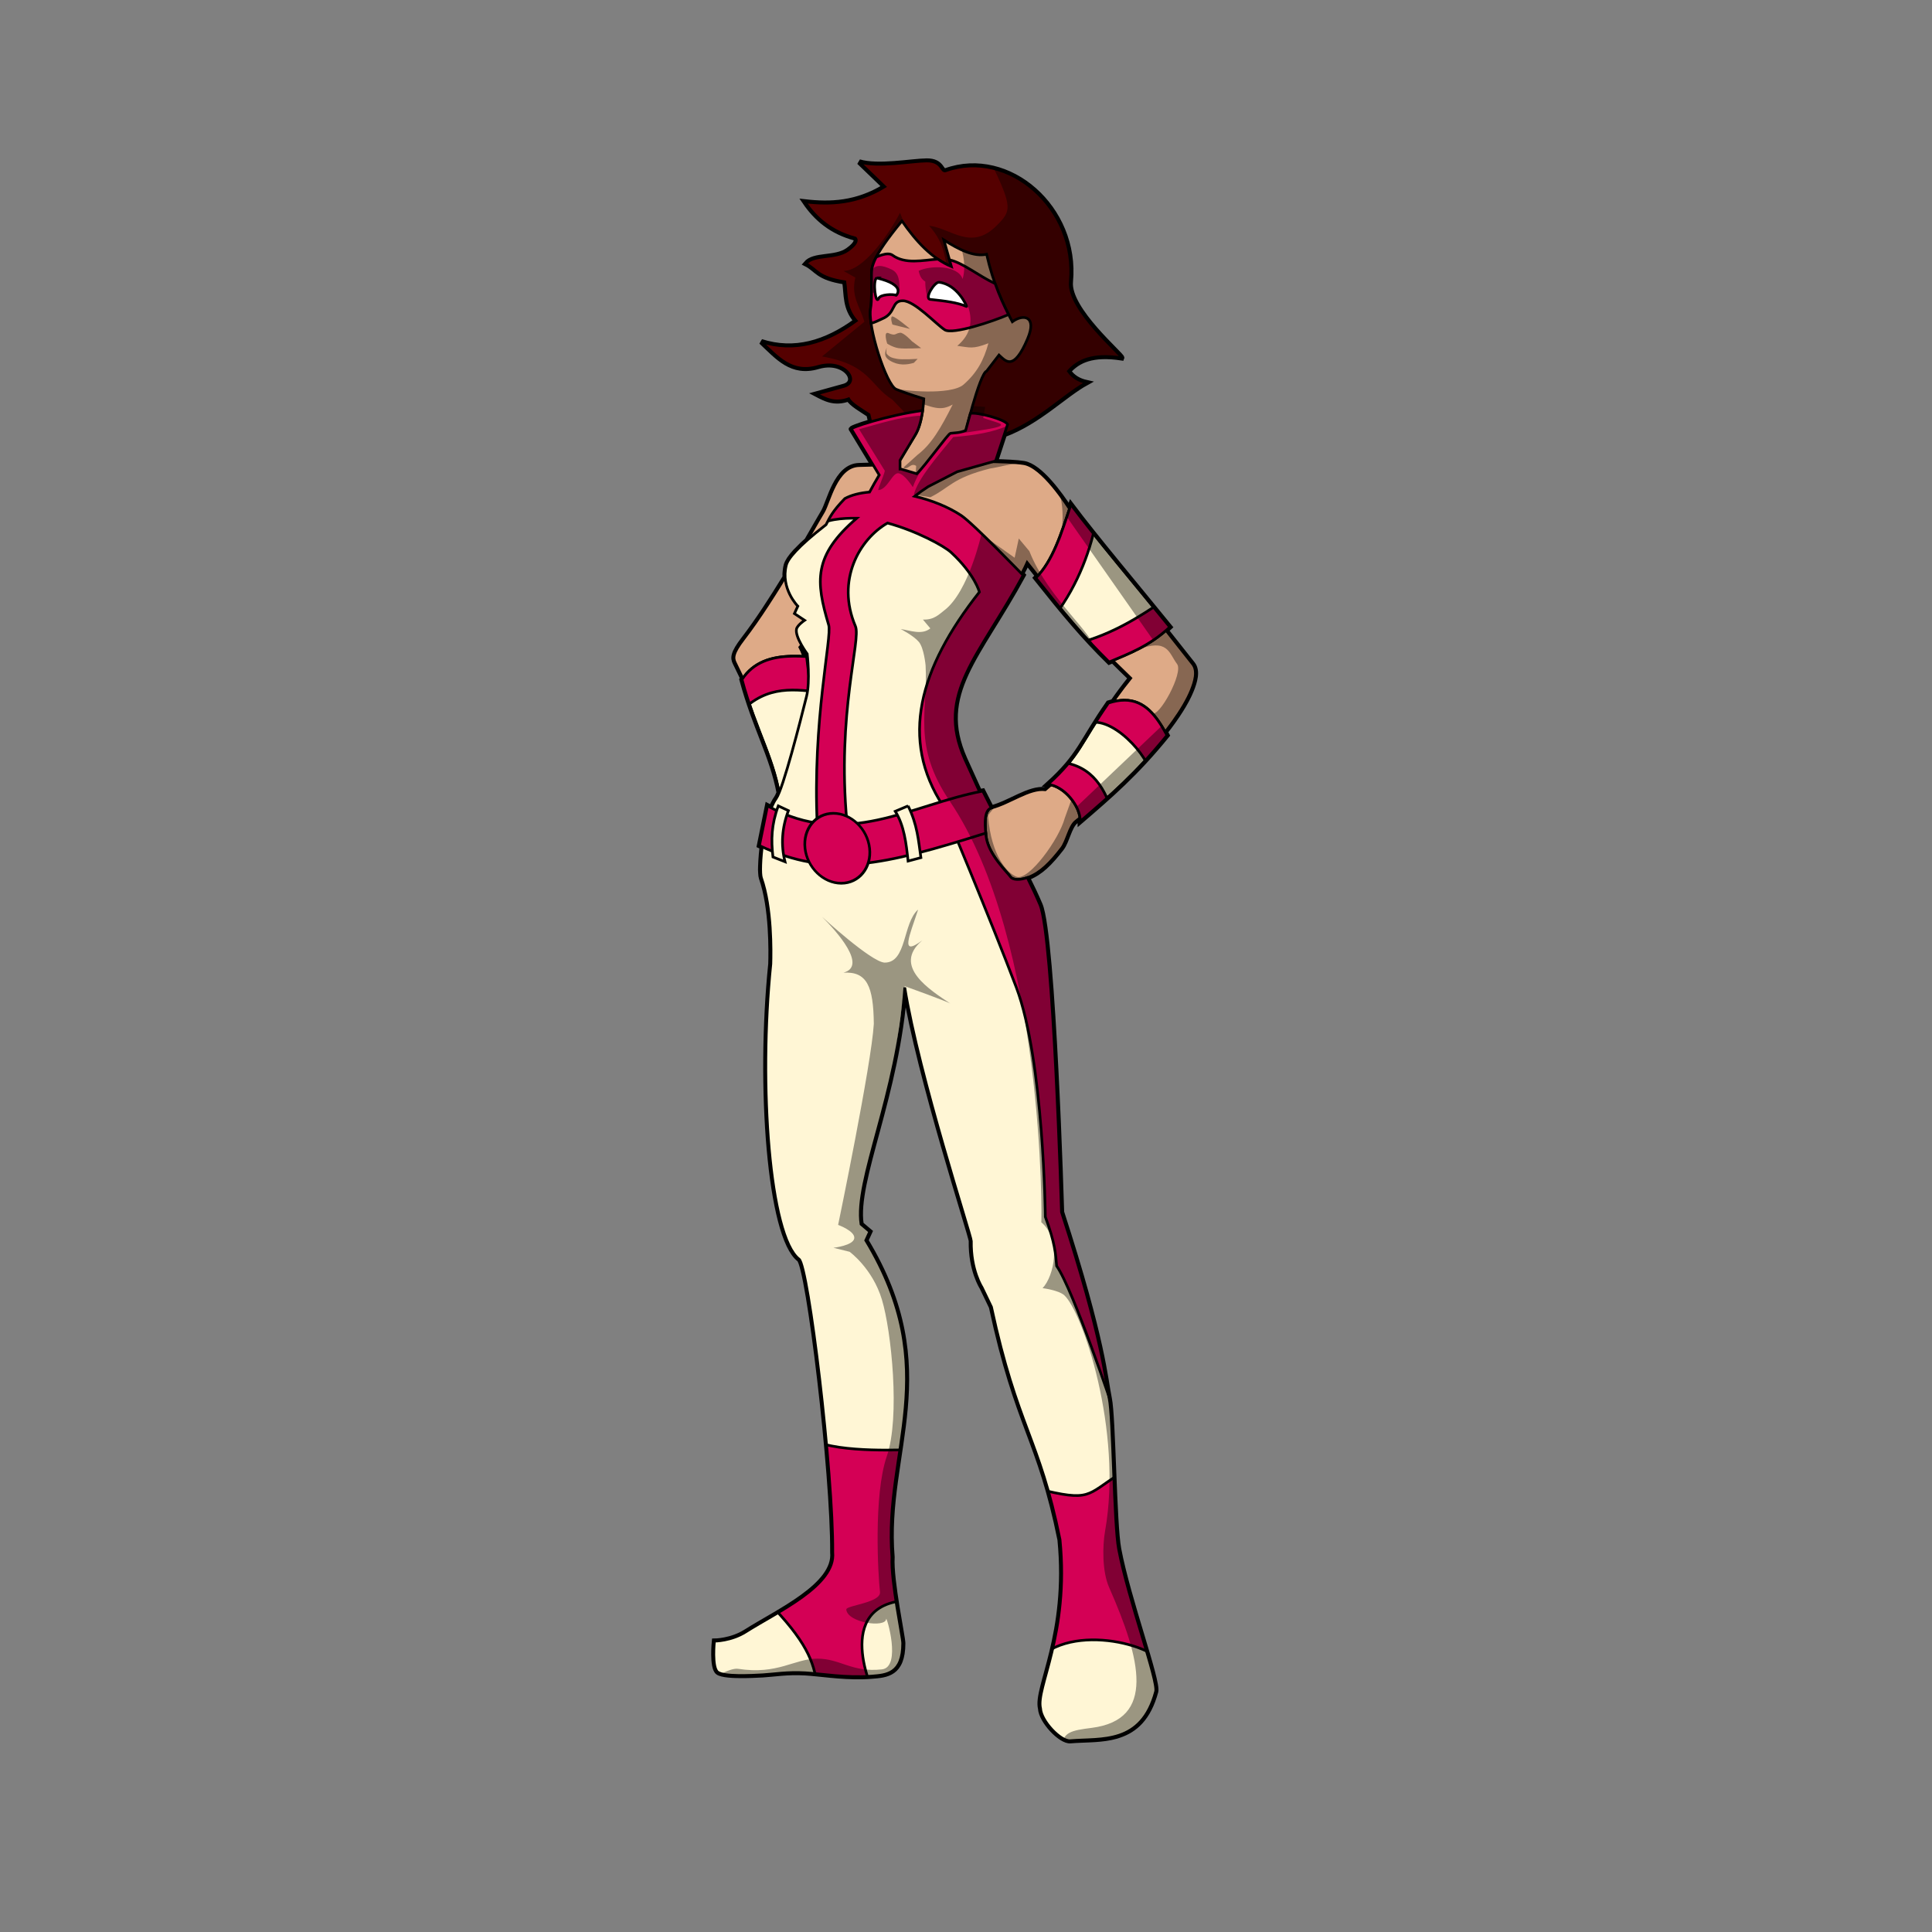 <svg:svg xmlns:dc="http://purl.org/dc/elements/1.1/" xmlns:ns1="http://sodipodi.sourceforge.net/DTD/sodipodi-0.dtd" xmlns:ns2="http://www.inkscape.org/namespaces/inkscape" xmlns:ns4="http://creativecommons.org/ns#" xmlns:rdf="http://www.w3.org/1999/02/22-rdf-syntax-ns#" xmlns:svg="http://www.w3.org/2000/svg" height="725.497" id="svg2" style="enable-background:new" version="1.1" viewBox="-267.052 -59.474 725.497 725.497" width="725.497" ns1:docname="superheroine_normal.svg" ns2:version="0.47 r22583">
  <svg:rect x="-267.052" y="-59.474" width="725.497" height="725.497" fill="#808080" stroke="none"/>
  <svg:defs id="defs4">
    <svg:clipPath clipPathUnits="userSpaceOnUse" id="clipCloth">
      <svg:path d="m310.28 277.84c-12.781 1.667-28.197 6.685-26.688 7.062l10.375 17.156c-1.294 2.168-2.489 4.295-3.625 6.406-3.589 0.301-6.793 1.084-9.281 2.438-4.755 4.868-5.705 7.205-7.062 9.812-10.888 8.443-14.301 12.833-14.906 15.188-2.273 8.839 4.312 15.406 4.312 15.406l-1.281 2.781 3.812 2.531s-2.724 1.824-3.031 3.281c-0.642 3.048 4.031 9.344 4.031 9.344s1.171 10.224-0.25 15.906c-2.273 9.091-8.796 34.77-11.375 38.375-4.968 6.945-6.601 26.856-5.562 29.812 3.957 11.259 3.675 27.803 3.531 32.312-4.689 45.787-0.456 102.39 10.625 110.88 3.478 2.662 12.86 80.316 12.625 110.09 1.233 12.443-20.762 22.283-32.594 29.812-5.556 3.535-11.844 3.531-11.844 3.531s-1.023 9.857 1.25 11.625 12.613 1.252 16.906 1c4.293-0.253 9.111-1.14 15.938-0.75 6.058 0.346 15.464 2.023 25 1.25 5.438-0.441 11.594-0.758 11.594-12.375 0-2.287-4.536-23.474-4.031-32.312-3.283-39.648 19.728-70.011-9.844-118.94l1.5-3.281-3.281-2.781c-2.543-16.487 13.66-48.5 16.438-88.906 5.369 33.433 25.035 93.372 25 95.219-0.212 10.943 4.031 17.406 4.031 17.406l3.531 7.344c9.795 45.448 17.941 48.924 25.75 87.375 3.518 35.777-9.178 55.612-7.312 63.375 0.253 4.798 7.592 12.42 11.125 12.125 11.799-0.986 26.676 1.59 32.062-18.438 1.059-3.937-10.283-34.382-13.906-53.531-1.768-9.344-2.056-49.561-3.531-56.562-1.476-7.002-2.13-21.377-17.906-69.969 0 0-3.03-103.46-8.094-115.41-1.426-3.365-3.049-6.804-4.75-10.188-2.687 0.931-5.42 1.026-6.375-0.406-1.01-1.515-8.288-8.259-9.094-15.156-0.392-3.359-0.75-8.158 0.969-9.969-0.461-0.726-1.219-1.906-1.219-1.906s-6.023-13.125-7.812-17.156c-10.9-24.51 5.23-38.07 21.97-68.93 0 0-18.704-19.438-23.25-22.469-4.801-3.201-11.043-5.693-17.469-7.219 1.6-1.252 3.292-2.465 5.094-3.625l10.87-5.57 14.41-4.06 4.53-13.75c-1.057-1.905-11.437-4.665-14-4.094l-1.781 6.406c-2.26 0.957-3.81 0.82-5.688 1.062-0.871 0.113-9.177 11.811-12.625 15.188l-5.938-1.75h-0.375v-3.312c1.996-3.341 4.227-7.077 5.719-9.5 1.552-2.521 2.36-6.241 2.781-9.156z" id="path3752" style="stroke:#000000;stroke-width:1px;fill:none" />
    </svg:clipPath>
    <svg:clipPath clipPathUnits="userSpaceOnUse" id="arm_cloth">
      <svg:path d="m365.94 313.19c-3.668 11.049-6.8 21.187-13.156 27.531 10.548 13.268 17.851 22.051 27.531 31.562 7.576-3.223 15.174-6.005 22.75-13.125-12.433-15.327-27.768-33.488-37.125-45.969zm-104.75 56.906c-7.88 0.157-14.491 2.265-18.742 8.75 5.402 20.005 12.424 29.955 14.649 46.719l15.15-10.35-5.56-44.97c-1.841-0.143-3.682-0.192-5.5-0.156zm124.78 16.52c-1.78 0.011-3.743 0.36-5.906 1.062-10.274 14.695-10.609 19.65-22.719 30.562 5.923 0.532 12.168 7.961 12.125 13.875 11.28-9.681 21.034-18.102 32.562-32.312-3.932-7.296-8.351-13.236-16.062-13.188z" id="path3789" style="stroke:#000000;stroke-width:1px;fill:#ffffff" ns1:nodetypes="ccccccccccccccccc" />
    </svg:clipPath>
    <svg:clipPath clipPathUnits="userSpaceOnUse" id="clipFlesh">
      <svg:path d="m302.5 206.66c-11.43 13.92-11.44 17.29-11.44 20.34 0 5.357 0.178 9.602-0.344 12.5-1.206 6.698 5.924 28.848 9.625 30.375 3.975 1.641 10.375 3.562 10.375 3.562s-0.076 1.914-0.438 4.406c-0.031 0.215-0.058 0.402-0.094 0.625-0.087 0.551-0.196 1.104-0.312 1.688-0.002 0.01 0.002 0.021 0 0.031-0.151 0.75-0.324 1.525-0.531 2.281-0.009 0.032-0.022 0.062-0.031 0.094-0.003 0.01 0.003 0.022 0 0.031-0.109 0.392-0.249 0.774-0.375 1.156-0.031 0.093-0.062 0.189-0.094 0.281-0.102 0.295-0.199 0.591-0.312 0.875-0.024 0.061-0.038 0.127-0.062 0.188-0.128 0.309-0.263 0.615-0.406 0.906-0.016 0.033-0.046 0.061-0.062 0.094-0.157 0.312-0.325 0.622-0.5 0.906-1.491 2.423-3.723 6.159-5.719 9.5v3.312h0.375l5.938 1.75c3.448-3.376 11.754-15.075 12.625-15.188 1.878-0.243 3.427-0.106 5.688-1.062l1.781-6.406c0.009-0.002 0.022 0.002 0.031 0 1.98-7.303 4.642-15.489 6.062-15.844l4.67-6.06c2.485 2.267 5.445 6.307 10.719-6.062 3.68-8.632-1.608-9.472-5.719-6.438-3.555-6.751-7.039-13.908-9.656-25.344-4.787 1.064-10.332-1.721-16.062-5.375l2.844 10c-7.259-3.044-13.202-9.335-18.562-17.125zm34 90.406-13.25 3.75-10.875 5.562c-1.802 1.16-3.494 2.373-5.094 3.625 6.426 1.526 12.668 4.018 17.469 7.219 4.33 2.887 21.067 20.195 22.688 21.875 0.71-1.291 1.391-2.693 2.062-4.188 11.855 15.121 23.761 28.974 38.906 43.438-15.466 19.167-15.51 28.013-32.062 41.906-6.057-0.736-13.371 5.067-20.219 6.812-0.435 0.111-0.765 0.343-1.062 0.656-0.107 0.113-0.221 0.24-0.312 0.375-0.083 0.123-0.179 0.266-0.25 0.406-0.004 0.008 0.004 0.023 0 0.031-0.154 0.311-0.274 0.653-0.375 1.031-0.101 0.379-0.163 0.79-0.219 1.219-0.047 0.359-0.073 0.742-0.094 1.125-0.006 0.115-0.027 0.227-0.031 0.344-0.015 0.422-0.009 0.847 0 1.281 0.01 0.417 0.036 0.834 0.062 1.25 0.012 0.204 0.016 0.392 0.031 0.594 0.02 0.251 0.04 0.505 0.062 0.75 0.049 0.529 0.1 1.079 0.156 1.562 0.806 6.897 8.084 13.641 9.094 15.156 0.063 0.095 0.141 0.168 0.219 0.25 0.069 0.071 0.139 0.157 0.219 0.219 0.011 0.009 0.02 0.023 0.031 0.031 0.164 0.122 0.36 0.229 0.562 0.312 0.021 0.009 0.041 0.023 0.062 0.031 0.199 0.077 0.395 0.113 0.625 0.156 0.321 0.064 0.663 0.091 1.031 0.094 0.221 0.001 0.454-0.012 0.688-0.031 0.308-0.026 0.613-0.066 0.938-0.125 0.111-0.02 0.232-0.039 0.344-0.062 0.215-0.045 0.438-0.098 0.656-0.156 0.334-0.089 0.664-0.196 1-0.312 0.156-0.054 0.314-0.097 0.469-0.156 4.441-1.705 8.075-5.3 12.375-10.875 1.996-2.589 2.921-8.228 5.281-10.094 16.391-12.957 37.702-35.042 43.438-49.25 1.231-3.048 2.548-7.272 0.5-9.844-9.854-12.372-20.828-26.581-30.844-39.062-5.386-6.712-10.274-11.185-14.094-17.25-2.494-3.961-11.422-17.79-18.438-18.938-2.586-0.423-7.194-0.627-11.75-0.719zm-44.75 1.312c-2.288 0.052-4.306 0.125-5.375 0.156-8.586 0.253-11.102 13.649-13.375 17.438-1.2 2-3.42 5.898-6.156 10.625 1.924-1.708 4.266-3.634 7.156-5.875 1.357-2.608 2.307-4.944 7.062-9.812 2.489-1.353 5.692-2.136 9.281-2.438 1.136-2.111 2.331-4.238 3.625-6.406l-2.22-3.69zm-33.094 42.031c-4.937 8.084-10.437 16.59-15.594 23.281-4.15 5.386-3.977 7.144-3.156 8.844l5.312 10.969 22.156-4.906c0.001-0.083-0.001-0.167 0-0.25-0.904-3.872-1.102-7.753-3.219-11.625 0.225-0.261 0.436-0.521 0.656-0.781-1.135-1.999-2.24-4.447-1.906-6.031 0.307-1.457 3.031-3.281 3.031-3.281l-3.812-2.531 1.281-2.781s-4.423-4.425-4.75-10.906z" id="path3857" style="stroke:#000000;stroke-width:1px;fill:#ffccaa" />
    </svg:clipPath>
    <svg:clipPath clipPathUnits="userSpaceOnUse" id="clipHair">
      <svg:path d="m311.78 184.16c-5.638 0.055-18.201 2.487-25.344 0.344l9.625 9.281c-10.567 6.444-20.377 6.827-30 5.719 4.226 6.19 9.964 11.17 18.938 13.562 0 0 1.877 1.326-2.844 4.656-4.72 3.33-12.672 1.325-15.719 5 4.287 2.143 4.25 5.206 14.625 6.781 0.737 4.881 0.016 9.775 4.281 14.656-11.46 8.406-23.276 11.808-35.688 7.844 6.244 5.846 11.415 12.217 21.406 9.281 9.991-2.936 15.884 5.782 9.656 7.5l-10.375 2.875c3.441 1.809 6.86 3.683 12.156 1.781 1.084 1.981 4.71 3.957 7.656 5.938l0.625 2.719c5.339-1.573 12.748-3.369 19.5-4.25 0.361-2.493 0.438-4.406 0.438-4.406s-6.4-1.922-10.375-3.562c-3.701-1.527-10.831-23.677-9.625-30.375 0.522-2.898 0.344-7.143 0.344-12.5 0-3.051 0.009-6.415 11.438-20.344 5.36 7.79 11.304 14.081 18.562 17.125l-2.844-10c5.731 3.654 11.275 6.439 16.062 5.375 2.618 11.436 6.102 18.593 9.656 25.344 4.111-3.034 9.399-2.195 5.719 6.438-5.273 12.37-8.234 8.329-10.719 6.062l-4.656 6.062c-1.421 0.355-4.082 8.541-6.062 15.844 2.607-0.547 12.915 2.195 13.969 4.094l-1.281 3.844c12.959-4.846 22.473-14.859 30.875-19.469-2.678-0.596-5.052-1.818-6.781-4.312 3.588-3.976 8.849-6.697 20-5 0.365-0.913-20.288-18.07-19.281-28.562 2.654-27.651-23.199-50.142-46.75-41.688-1.888 0.678-1.192-3.715-7.188-3.656zm-1.9 96.03c-0.152 0.757-0.321 1.518-0.531 2.281 0.207-0.756 0.38-1.531 0.531-2.281zm-0.562 2.406c-0.11 0.393-0.248 0.773-0.375 1.156 0.126-0.382 0.266-0.764 0.375-1.156z" id="path3903" style="stroke:#000000;stroke-width:1px;fill:#784421" />
    </svg:clipPath>
    <svg:clipPath clipPathUnits="userSpaceOnUse" id="clipPath4024">
      <svg:path d="m311.78 184.16c-5.638 0.055-18.201 2.487-25.344 0.344l9.625 9.281c-10.567 6.444-20.377 6.827-30 5.719 4.226 6.19 9.964 11.17 18.938 13.562 0 0 1.877 1.326-2.844 4.656-4.72 3.33-12.672 1.325-15.719 5 4.287 2.143 4.25 5.206 14.625 6.781 0.737 4.881 0.016 9.775 4.281 14.656-11.46 8.406-23.276 11.808-35.688 7.844 6.244 5.846 11.415 12.217 21.406 9.281 9.991-2.936 15.884 5.782 9.656 7.5l-10.375 2.875c3.441 1.809 6.86 3.683 12.156 1.781 1.084 1.981 4.71 3.957 7.656 5.938l0.625 2.719c-4.767 1.404-7.9 2.635-7.188 2.812l8.16 13.47c-2.288 0.052-4.306 0.125-5.375 0.156-8.586 0.253-11.102 13.649-13.375 17.438-1.2 2-3.42 5.898-6.156 10.625-0.666 0.591-1.279 1.154-1.844 1.688-0.11 0.104-0.238 0.242-0.344 0.344-0.694 0.667-1.299 1.295-1.844 1.875-0.055 0.059-0.134 0.099-0.188 0.156-0.534 0.575-1.007 1.131-1.406 1.625-0.399 0.494-0.72 0.924-1 1.344-0.048 0.072-0.08 0.149-0.125 0.219-0.221 0.346-0.416 0.672-0.562 0.969-0.063 0.127-0.106 0.256-0.156 0.375-0.009 0.022-0.022 0.041-0.031 0.062-0.027 0.065-0.07 0.125-0.094 0.188-0.06 0.162-0.119 0.323-0.156 0.469-0.143 0.555-0.239 1.088-0.312 1.625-0.057 0.418-0.104 0.845-0.125 1.25-0.01 0.167-0.027 0.336-0.031 0.5-0.008 0.385 0.013 0.753 0.031 1.125-4.937 8.084-10.437 16.59-15.594 23.281-4.15 5.386-3.977 7.144-3.156 8.844l2.844 5.875c-0.102 0.147-0.213 0.285-0.312 0.438 4.928 18.25 11.216 28.148 13.969 42.469-0.413 1.013-0.782 1.783-1.094 2.219-0.155 0.217-0.32 0.446-0.469 0.688-0.013 0.021-0.019 0.042-0.031 0.062-0.49 0.805-0.923 1.754-1.344 2.781-0.479-0.25-0.956-0.483-1.438-0.75l-3.02 14.9c0.345 0.164 0.688 0.311 1.031 0.469-0.012 0.098-0.019 0.184-0.031 0.281-0.102 0.84-0.177 1.674-0.25 2.469-0.067 0.73-0.113 1.418-0.156 2.094-0.01 0.154-0.023 0.287-0.031 0.438-0.044 0.751-0.079 1.438-0.094 2.094-0.009 0.41-0.034 0.822-0.031 1.188 0.004 0.462 0.041 0.868 0.062 1.25 0.023 0.412 0.05 0.789 0.094 1.094 0.044 0.307 0.092 0.567 0.156 0.75 3.957 11.259 3.675 27.803 3.531 32.312-4.689 45.787-0.456 102.39 10.625 110.88 3.478 2.662 12.86 80.316 12.625 110.09 1.233 12.443-20.762 22.283-32.594 29.812-5.556 3.535-11.844 3.531-11.844 3.531s-1.023 9.857 1.25 11.625c1.421 1.105 6.004 1.307 10.281 1.25 0.855-0.011 1.696-0.034 2.5-0.062 1.609-0.056 3.052-0.124 4.125-0.188 4.293-0.253 9.111-1.14 15.938-0.75 5.3 0.303 13.166 1.63 21.438 1.438 0.591-0.014 1.187-0.032 1.781-0.062 0.594-0.03 1.185-0.077 1.781-0.125 5.438-0.441 11.594-0.758 11.594-12.375 0-2.287-4.536-23.474-4.031-32.312-3.283-39.648 19.728-70.011-9.844-118.94l1.5-3.281-3.281-2.781c-2.543-16.487 13.66-48.5 16.438-88.906 5.369 33.433 25.035 93.372 25 95.219-0.212 10.943 4.031 17.406 4.031 17.406l3.531 7.344c9.795 45.448 17.941 48.924 25.75 87.375 3.518 35.777-9.178 55.612-7.312 63.375 0.253 4.798 7.592 12.42 11.125 12.125 1.475-0.123 2.985-0.187 4.531-0.25 1.546-0.063 3.118-0.114 4.688-0.219 2.746-0.184 5.486-0.507 8.094-1.25 0.373-0.106 0.758-0.251 1.125-0.375 5.867-1.983 10.932-6.33 13.625-16.344 1.059-3.937-10.283-34.382-13.906-53.531-1.768-9.344-2.056-49.561-3.531-56.562-1.476-7.002-2.13-21.377-17.906-69.969 0 0-3.03-103.46-8.094-115.41-1.426-3.365-3.049-6.804-4.75-10.188 0.156-0.054 0.314-0.097 0.469-0.156 4.441-1.705 8.075-5.3 12.375-10.875 1.996-2.589 2.921-8.228 5.281-10.094 0.549-0.434 1.128-0.889 1.688-1.344 0.063 0.452 0.097 0.905 0.094 1.344 11.28-9.681 21.034-18.102 32.562-32.312-0.23-0.426-0.454-0.834-0.688-1.25 4.425-5.673 7.925-11.088 9.781-15.688 1.231-3.048 2.548-7.272 0.5-9.844-3.218-4.04-6.585-8.286-9.969-12.594 0.474-0.412 0.933-0.836 1.406-1.281-12.433-15.327-27.768-33.488-37.125-45.969-0.175 0.526-0.359 1.01-0.531 1.531-3.5-5.344-11.049-15.939-17.156-16.938-2.586-0.423-7.194-0.627-11.75-0.719l1.156-0.312 3.25-9.906c12.959-4.846 22.473-14.859 30.875-19.469-2.678-0.596-5.052-1.818-6.781-4.312 3.588-3.976 8.849-6.697 20-5 0.365-0.913-20.288-18.07-19.281-28.562 2.654-27.651-23.199-50.142-46.75-41.688-1.888 0.678-1.192-3.715-7.188-3.656zm37.719 150.75c1.326 1.691 2.668 3.369 4 5.031-0.241 0.262-0.468 0.531-0.719 0.781 10.548 13.268 17.851 22.051 27.531 31.562 0.447-0.19 0.897-0.375 1.344-0.562 2.186 2.201 4.423 4.402 6.75 6.625-2.605 3.228-4.743 6.128-6.625 8.844-0.557 0.139-1.133 0.31-1.719 0.5-10.274 14.695-10.609 19.65-22.719 30.562 0.35 0.031 0.711 0.11 1.062 0.188-0.671 0.597-1.329 1.197-2.062 1.812-6.057-0.736-13.371 5.067-20.219 6.812-0.024 0.006-0.039 0.025-0.062 0.031l-3.219-6.344c-0.408 0.077-0.812 0.168-1.219 0.25-1.921-4.196-4.414-9.687-5.594-12.344-10.9-24.56 5.23-38.12 21.97-68.98 0 0-0.482-0.51-0.562-0.594 0.71-1.291 1.391-2.693 2.062-4.188zm-84.688 31.031c0.2 0.352 0.4 0.684 0.594 1 0.035 0.058 0.059 0.131 0.094 0.188 0.08 0.129 0.173 0.223 0.25 0.344 0.166 0.259 0.327 0.539 0.469 0.75 0.423 0.635 0.719 1.031 0.719 1.031s0.069 0.64 0.156 1.688c0.01 0.114 0.02 0.151 0.031 0.281 0.038 0.469 0.057 0.971 0.094 1.562 0.043 0.688 0.096 1.381 0.125 2.188 0.002 0.053-0.002 0.103 0 0.156 0.005 0.15-0.004 0.317 0 0.469l-0.65-5.35c-0.366-0.029-0.728-0.041-1.094-0.062-0.36-1.157-0.806-2.313-1.438-3.469 0.225-0.261 0.436-0.521 0.656-0.781z" id="path4026" style="stroke:#000000;stroke-width:2;fill:none" />
    </svg:clipPath>
  </svg:defs>
  <ns1:namedview bordercolor="#666666" borderopacity="1.0" id="base" pagecolor="#ffffff" showgrid="false" ns2:current-layer="layer2" ns2:cx="-81.05179" ns2:cy="423.26899" ns2:document-units="px" ns2:pageopacity="0.0" ns2:pageshadow="2" ns2:window-height="1146" ns2:window-maximized="0" ns2:window-width="1648" ns2:window-x="240" ns2:window-y="0" ns2:zoom="2.0000001" />
  <svg:g id="layer2" transform="translate(-230.86 -183.16)" ns2:groupmode="layer" ns2:label="base">
    <svg:path d="m311.78 184.16c-5.638 0.055-18.201 2.487-25.344 0.344l9.625 9.281c-10.567 6.444-20.377 6.827-30 5.719 4.226 6.19 9.964 11.17 18.938 13.562 0 0 1.877 1.326-2.844 4.656-4.72 3.33-12.672 1.325-15.719 5 4.287 2.143 4.25 5.206 14.625 6.781 0.737 4.881 0.016 9.775 4.281 14.656-11.46 8.406-23.276 11.808-35.688 7.844 6.244 5.846 11.415 12.217 21.406 9.281 9.991-2.936 15.884 5.782 9.656 7.5l-10.375 2.875c3.441 1.809 6.86 3.683 12.156 1.781 1.084 1.981 4.71 3.957 7.656 5.938l0.625 2.719c-4.767 1.404-7.9 2.635-7.188 2.812l8.16 13.47c-2.288 0.052-4.306 0.125-5.375 0.156-8.586 0.253-11.102 13.649-13.375 17.438-1.2 2-3.42 5.898-6.156 10.625-0.666 0.591-1.279 1.154-1.844 1.688-0.11 0.104-0.238 0.242-0.344 0.344-0.694 0.667-1.299 1.295-1.844 1.875-0.055 0.059-0.134 0.099-0.188 0.156-0.534 0.575-1.007 1.131-1.406 1.625-0.399 0.494-0.72 0.924-1 1.344-0.048 0.072-0.08 0.149-0.125 0.219-0.221 0.346-0.416 0.672-0.562 0.969-0.063 0.127-0.106 0.256-0.156 0.375-0.009 0.022-0.022 0.041-0.031 0.062-0.027 0.065-0.07 0.125-0.094 0.188-0.06 0.162-0.119 0.323-0.156 0.469-0.143 0.555-0.239 1.088-0.312 1.625-0.057 0.418-0.104 0.845-0.125 1.25-0.01 0.167-0.027 0.336-0.031 0.5-0.008 0.385 0.013 0.753 0.031 1.125-4.937 8.084-10.437 16.59-15.594 23.281-4.15 5.386-3.977 7.144-3.156 8.844l2.844 5.875c-0.102 0.147-0.213 0.285-0.312 0.438 4.928 18.25 11.216 28.148 13.969 42.469-0.413 1.013-0.782 1.783-1.094 2.219-0.155 0.217-0.32 0.446-0.469 0.688-0.013 0.021-0.019 0.042-0.031 0.062-0.49 0.805-0.923 1.754-1.344 2.781-0.479-0.25-0.956-0.483-1.438-0.75l-3.02 14.9c0.345 0.164 0.688 0.311 1.031 0.469-0.012 0.098-0.019 0.184-0.031 0.281-0.102 0.84-0.177 1.674-0.25 2.469-0.067 0.73-0.113 1.418-0.156 2.094-0.01 0.154-0.023 0.287-0.031 0.438-0.044 0.751-0.079 1.438-0.094 2.094-0.009 0.41-0.034 0.822-0.031 1.188 0.004 0.462 0.041 0.868 0.062 1.25 0.023 0.412 0.05 0.789 0.094 1.094 0.044 0.307 0.092 0.567 0.156 0.75 3.957 11.259 3.675 27.803 3.531 32.312-4.689 45.787-0.456 102.39 10.625 110.88 3.478 2.662 12.86 80.316 12.625 110.09 1.233 12.443-20.762 22.283-32.594 29.812-5.556 3.535-11.844 3.531-11.844 3.531s-1.023 9.857 1.25 11.625c1.421 1.105 6.004 1.307 10.281 1.25 0.855-0.011 1.696-0.034 2.5-0.062 1.609-0.056 3.052-0.124 4.125-0.188 4.293-0.253 9.111-1.14 15.938-0.75 5.3 0.303 13.166 1.63 21.438 1.438 0.591-0.014 1.187-0.032 1.781-0.062 0.594-0.03 1.185-0.077 1.781-0.125 5.438-0.441 11.594-0.758 11.594-12.375 0-2.287-4.536-23.474-4.031-32.312-3.283-39.648 19.728-70.011-9.844-118.94l1.5-3.281-3.281-2.781c-2.543-16.487 13.66-48.5 16.438-88.906 5.369 33.433 25.035 93.372 25 95.219-0.212 10.943 4.031 17.406 4.031 17.406l3.531 7.344c9.795 45.448 17.941 48.924 25.75 87.375 3.518 35.777-9.178 55.612-7.312 63.375 0.253 4.798 7.592 12.42 11.125 12.125 1.475-0.123 2.985-0.187 4.531-0.25 1.546-0.063 3.118-0.114 4.688-0.219 2.746-0.184 5.486-0.507 8.094-1.25 0.373-0.106 0.758-0.251 1.125-0.375 5.867-1.983 10.932-6.33 13.625-16.344 1.059-3.937-10.283-34.382-13.906-53.531-1.768-9.344-2.056-49.561-3.531-56.562-1.476-7.002-2.13-21.377-17.906-69.969 0 0-3.03-103.46-8.094-115.41-1.426-3.365-3.049-6.804-4.75-10.188 0.156-0.054 0.314-0.097 0.469-0.156 4.441-1.705 8.075-5.3 12.375-10.875 1.996-2.589 2.921-8.228 5.281-10.094 0.549-0.434 1.128-0.889 1.688-1.344 0.063 0.452 0.097 0.905 0.094 1.344 11.28-9.681 21.034-18.102 32.562-32.312-0.23-0.426-0.454-0.834-0.688-1.25 4.425-5.673 7.925-11.088 9.781-15.688 1.231-3.048 2.548-7.272 0.5-9.844-3.218-4.04-6.585-8.286-9.969-12.594 0.474-0.412 0.933-0.836 1.406-1.281-12.433-15.327-27.768-33.488-37.125-45.969-0.175 0.526-0.359 1.01-0.531 1.531-3.5-5.344-11.049-15.939-17.156-16.938-2.586-0.423-7.194-0.627-11.75-0.719l1.156-0.312 3.25-9.906c12.959-4.846 22.473-14.859 30.875-19.469-2.678-0.596-5.052-1.818-6.781-4.312 3.588-3.976 8.849-6.697 20-5 0.365-0.913-20.288-18.07-19.281-28.562 2.654-27.651-23.199-50.142-46.75-41.688-1.888 0.678-1.192-3.715-7.188-3.656zm37.719 150.75c1.326 1.691 2.668 3.369 4 5.031-0.241 0.262-0.468 0.531-0.719 0.781 10.548 13.268 17.851 22.051 27.531 31.562 0.447-0.19 0.897-0.375 1.344-0.562 2.186 2.201 4.423 4.402 6.75 6.625-2.605 3.228-4.743 6.128-6.625 8.844-0.557 0.139-1.133 0.31-1.719 0.5-10.274 14.695-10.609 19.65-22.719 30.562 0.35 0.031 0.711 0.11 1.062 0.188-0.671 0.597-1.329 1.197-2.062 1.812-6.057-0.736-13.371 5.067-20.219 6.812-0.024 0.006-0.039 0.025-0.062 0.031l-3.219-6.344c-0.408 0.077-0.812 0.168-1.219 0.25-1.921-4.196-4.414-9.687-5.594-12.344-10.9-24.56 5.23-38.12 21.97-68.98 0 0-0.482-0.51-0.562-0.594 0.71-1.291 1.391-2.693 2.062-4.188zm-84.688 31.031c0.2 0.352 0.4 0.684 0.594 1 0.035 0.058 0.059 0.131 0.094 0.188 0.08 0.129 0.173 0.223 0.25 0.344 0.166 0.259 0.327 0.539 0.469 0.75 0.423 0.635 0.719 1.031 0.719 1.031s0.069 0.64 0.156 1.688c0.01 0.114 0.02 0.151 0.031 0.281 0.038 0.469 0.057 0.971 0.094 1.562 0.043 0.688 0.096 1.381 0.125 2.188 0.002 0.053-0.002 0.103 0 0.156 0.005 0.15-0.004 0.317 0 0.469l-0.65-5.35c-0.366-0.029-0.728-0.041-1.094-0.062-0.36-1.157-0.806-2.313-1.438-3.469 0.225-0.261 0.436-0.521 0.656-0.781z" id="path3978" style="stroke:#000000;stroke-width:2;fill:#ffaaaa" />
    <svg:path d="m292.86 290.93 39.286-1.786c17.635-2.606 29.451-16.194 39.643-21.786-2.678-0.596-5.057-1.791-6.786-4.286 3.588-3.976 8.849-6.697 20-5 0.365-0.913-20.293-18.079-19.286-28.571 2.654-27.651-23.198-50.145-46.749-41.69-1.888 0.678-1.184-3.726-7.179-3.667-5.638 0.055-18.214 2.5-25.357 0.357l9.643 9.286c-10.567 6.444-20.377 6.822-30 5.714 4.226 6.19 9.955 11.179 18.929 13.571 0 0 1.863 1.313-2.857 4.643-4.72 3.33-12.667 1.325-15.714 5 4.287 2.143 4.268 5.211 14.643 6.786 0.737 4.881 0.021 9.762 4.286 14.643-11.46 8.406-23.303 11.822-35.714 7.857 6.244 5.846 11.438 12.222 21.429 9.286 9.991-2.936 15.871 5.782 9.643 7.5l-10.357 2.857c3.441 1.809 6.846 3.688 12.143 1.786 1.084 1.981 4.703 3.961 7.65 5.942l2.708 11.558z" id="hair" style="stroke:#000000;stroke-width:1px;fill:#550000" ns1:nodetypes="ccccccczcccczcccczzcccc" />
    <svg:path d="m302.5 206.66c-11.43 13.92-11.44 17.29-11.44 20.34 0 5.357 0.178 9.602-0.344 12.5-1.206 6.698 5.924 28.848 9.625 30.375 3.975 1.641 10.375 3.562 10.375 3.562s-0.362 8.92-3.219 13.562c-1.776 2.886-4.574 7.557-6.812 11.312-5.815-0.063-11.988 0.15-14.312 0.219-8.586 0.253-11.102 13.649-13.375 17.438-3.928 6.547-17.933 32.14-29.938 47.719-4.15 5.386-3.977 7.144-3.156 8.844l5.312 10.969 22.219-4.906c-0.957-3.956-1.119-7.919-3.281-11.875 11.098-12.865 16.5-24.916 24.75-37.375l52.79 16.66c2.99-1.803 5.494-5.937 7.812-11.094 11.855 15.121 23.761 28.974 38.906 43.438-15.466 19.167-15.51 28.013-32.062 41.906-6.057-0.736-13.371 5.067-20.219 6.812-2.947 0.751-2.491 6.685-2.031 10.625 0.806 6.897 8.084 13.641 9.094 15.156 1.01 1.515 4.014 1.337 6.844 0.25 4.441-1.705 8.075-5.3 12.375-10.875 1.996-2.589 2.921-8.228 5.281-10.094 16.391-12.957 37.702-35.042 43.438-49.25 1.231-3.048 2.548-7.272 0.5-9.844-9.854-12.372-20.828-26.581-30.844-39.062-5.386-6.712-10.274-11.185-14.094-17.25-2.494-3.961-11.422-17.79-18.438-18.938-6.31-1.032-24.75-0.75-24.75-0.75l-2.5 0.22c2.076-3.217 3.935-6.031 4.75-7.156-0.272-1.79 6.051-26.411 8.531-27.031l4.66-6.06c2.485 2.267 5.445 6.307 10.719-6.062 3.68-8.632-1.608-9.472-5.719-6.438-3.555-6.751-7.039-13.908-9.656-25.344-4.787 1.064-10.332-1.721-16.062-5.375l2.844 10c-7.259-3.044-13.202-9.335-18.562-17.125zm23.25 83.438c0.028 0.185 0.132 0.136 0.312-0.219 0.28-0.55 0.076-0.317-0.312 0.219z" id="flesh" style="stroke:#000000;stroke-width:1px;fill:#deaa87" />
    <svg:path d="m297.19 219.03c-1.356 0.006-2.965 0.585-4.344 1.188-1.762 3.4-1.781 5.145-1.781 6.781 0 5.357 0.178 9.602-0.344 12.5-0.24 1.334-0.142 3.29 0.188 5.562 1.441-0.26 3.153-1.249 4.094-1.625 5.357-2.143 3.404-6.84 7.844-6.812s12.42 8.765 15.719 10.906c2.944 1.91 18.054-3.135 23.969-5.719-1.767-3.477-3.455-7.197-5.031-11.625-6.396-2.966-11.854-7.714-17.156-8.938l0.719 2.531c-1.78-0.74-3.44-1.67-5.07-2.78-5.694 0.383-12.239 2.037-17.062-1.5-0.458-0.336-1.077-0.472-1.75-0.469z" id="mask" style="stroke:#000000;stroke-width:1px;fill:#d40055" />
    <svg:path d="m293.03 228.06c-1.637 0.908-0.399 10.372 0.719 7.688 0.65-1.562 5.317-1.666 6.625-1.188 0.032-0.023 3.93-3.864-7.344-6.5zm23.406 1.625c-1.721-0.182-5.733 6.261-3.219 6.438 5.594 0.626 9.858 1.086 13.562 2.656 0.185-0.079-3.501-8.37-10.344-9.094z" id="eyes" style="stroke:#000000;stroke-width:1px;fill:#ffffff" />
    <svg:path d="m365.94 313.19c-3.668 11.049-6.8 21.187-13.156 27.531 10.548 13.268 17.851 22.051 27.531 31.562 7.576-3.223 15.174-6.005 22.75-13.125-12.433-15.327-27.768-33.488-37.125-45.969zm-104.75 56.906c-7.88 0.157-14.491 2.265-18.742 8.75 5.402 20.005 12.424 29.955 14.649 46.719l15.15-10.35-5.56-44.97c-1.841-0.143-3.682-0.192-5.5-0.156zm124.78 16.52c-1.78 0.011-3.743 0.36-5.906 1.062-10.274 14.695-10.609 19.65-22.719 30.562 5.923 0.532 12.168 7.961 12.125 13.875 11.28-9.681 21.034-18.102 32.562-32.312-3.932-7.296-8.351-13.236-16.062-13.188z" id="arm_white" style="stroke:#000000;stroke-width:1px;fill:#fff6d5" ns1:nodetypes="ccccccccccccccccc" />
    <svg:path clip-path="url(#arm_cloth)" d="m366.19 305.34-16.156 37.125 9.844 12.375c9.004-11.67 13.931-25.997 15.656-36.344l-9.344-13.156zm34.844 43.688c-9.417 6.293-18.941 12.531-32.312 16.188l12.094 12.875 27.781-15.906-7.562-13.156zm-128.28 15.41l-36.875 10.875 5.812 15.906c10.438-10.781 20.874-8.459 31.312-7.562l-0.25-19.22zm109.34 15.4-11.12 16.16c9.503-5.798 25.451 13.271 24.219 17.75l12.906-18.5-26-15.406zm-19.688 30.062-10.125 7.562 16.438 21.969 13.375-8.812c-3.125-10.758-7.936-19.251-19.688-20.719zm32.781 3.875-0.469 0.656c0.234-0.152 0.384-0.372 0.469-0.656z" id="arm_red" style="stroke:#000000;stroke-width:1px;fill:#d40055" />
    <svg:path d="m365.94 313.19c-3.668 11.049-6.8 21.187-13.156 27.531 10.548 13.268 17.851 22.051 27.531 31.562 7.576-3.223 15.174-6.005 22.75-13.125-12.433-15.327-27.768-33.488-37.125-45.969zm-104.75 56.906c-7.88 0.157-14.491 2.265-18.742 8.75 5.402 20.005 12.424 29.955 14.649 46.719l15.15-10.35-5.56-44.97c-1.841-0.143-3.682-0.192-5.5-0.156zm124.78 16.52c-1.78 0.011-3.743 0.36-5.906 1.062-10.274 14.695-10.609 19.65-22.719 30.562 5.923 0.532 12.168 7.961 12.125 13.875 11.28-9.681 21.034-18.102 32.562-32.312-3.932-7.296-8.351-13.236-16.062-13.188z" id="arm_outline" style="stroke:#000000;stroke-width:1px;fill:none" ns1:nodetypes="ccccccccccccccccc" />
    <svg:path clip-path="url(#clipCloth)" d="m268.12 298.78-47.406 71.438 20.719 43.562 2.125 171.44 13.594 23.562 10 103.59-48.594 29.281s-3.576 22.125-0.719 22.125 92.875 0.719 92.875 0.719l-0.72-79.27 7.84-63.56-19.28-43.6 8.6-44.28 43.56 167.16-10.72 62.84 17.719 24.938h10.25l36.188-9.25v-60.031l-10.594-35.656-15-98.562-11.406-125-37.16-65.72 32.156-65-67.5-30.719h-26.531z" id="cloth_white" style="stroke:#000000;stroke-width:2;fill:#fff6d5" />
    <svg:path clip-path="url(#clipCloth)" d="m347.59 272.94-72.562 1.25s4.391 35.006-4.875 47.625c2.955-3.171 10.295-3.605 15.375-3.531-16.381 14.073-15.427 23.702-10.532 40.118 1.321 4.432-6.192 35.753-4.285 75.488l11.13-1.513c-3.818-40.936 5.364-68.447 3.204-73.517-7.374-17.311 1.504-32.719 12.046-38.765 10.81 2.927 21.241 8.592 23.875 11.031 8.966 8.301 10.625 14.875 10.625 14.875-22.757 28.825-29.903 55.395-13.656 80.312 0 0 18.201 43.49 27.531 68.188 10.299 27.263 10.875 86.125 10.875 86.125 3.631 9.685 3.898 13.999 4.25 18.438 6.342 9.062 21.25 53.781 21.25 53.781-12.45-71.57-7.76-129.84-20.22-206.1l-19.4-21.53-10.28-34.97 24.06-47.13-30.281-34.406 24.969-9.938-3.094-25.844zm-78.375 391.53-17.188 60.594c14.447 14.82 17.395 22.298 18.688 31.844l20.719 1.5s-15.885-34.481 16.156-33.844l-2.04-56.56s-26.747 1.52-36.344-3.531zm115.16 12.625c-12.818 7.988-10.596 10.739-31.312 5.562l-3.031 68.688c10.697-19.634 46.612-10.804 50.625-2.625l-16.281-71.625zm16.312 71.688 0.344 1.531c0.032-0.51-0.097-1.008-0.344-1.531z" id="cloth_red" style="stroke:#000000;stroke-width:1px;fill:#d40055" ns1:nodetypes="ccccsccscsccsccccccccccccccccccccccccc" />
    <svg:path d="m310.28 277.84c-12.781 1.667-28.197 6.685-26.688 7.062l10.375 17.156c-1.294 2.168-2.489 4.295-3.625 6.406-3.589 0.301-6.793 1.084-9.281 2.438-4.755 4.868-5.705 7.205-7.062 9.812-10.888 8.443-14.301 12.833-14.906 15.188-2.273 8.839 4.312 15.406 4.312 15.406l-1.281 2.781 3.812 2.531s-2.724 1.824-3.031 3.281c-0.642 3.048 4.031 9.344 4.031 9.344s1.171 10.224-0.25 15.906c-2.273 9.091-8.796 34.77-11.375 38.375-4.968 6.945-6.601 26.856-5.562 29.812 3.957 11.259 3.675 27.803 3.531 32.312-4.689 45.787-0.456 102.39 10.625 110.88 3.478 2.662 12.86 80.316 12.625 110.09 1.233 12.443-20.762 22.283-32.594 29.812-5.556 3.535-11.844 3.531-11.844 3.531s-1.023 9.857 1.25 11.625 12.613 1.252 16.906 1c4.293-0.253 9.111-1.14 15.938-0.75 6.058 0.346 15.464 2.023 25 1.25 5.438-0.441 11.594-0.758 11.594-12.375 0-2.287-4.536-23.474-4.031-32.312-3.283-39.648 19.728-70.011-9.844-118.94l1.5-3.281-3.281-2.781c-2.543-16.487 13.66-48.5 16.438-88.906 5.369 33.433 25.035 93.372 25 95.219-0.212 10.943 4.031 17.406 4.031 17.406l3.531 7.344c9.795 45.448 17.941 48.924 25.75 87.375 3.518 35.777-9.178 55.612-7.312 63.375 0.253 4.798 7.592 12.42 11.125 12.125 11.799-0.986 26.676 1.59 32.062-18.438 1.059-3.937-10.283-34.382-13.906-53.531-1.768-9.344-2.056-49.561-3.531-56.562-1.476-7.002-2.13-21.377-17.906-69.969 0 0-3.03-103.46-8.094-115.41-1.426-3.365-3.049-6.804-4.75-10.188-2.687 0.931-5.42 1.026-6.375-0.406-1.01-1.515-8.288-8.259-9.094-15.156-0.392-3.359-0.75-8.158 0.969-9.969-0.461-0.726-1.219-1.906-1.219-1.906s-6.023-13.125-7.812-17.156c-10.9-24.51 5.23-38.07 21.97-68.93 0 0-18.704-19.438-23.25-22.469-4.801-3.201-11.043-5.693-17.469-7.219 1.6-1.252 3.292-2.465 5.094-3.625l10.87-5.57 14.41-4.06 4.53-13.75c-1.057-1.905-11.437-4.665-14-4.094l-1.781 6.406c-2.26 0.957-3.81 0.82-5.688 1.062-0.871 0.113-9.177 11.811-12.625 15.188l-5.938-1.75h-0.375v-3.312c1.996-3.341 4.227-7.077 5.719-9.5 1.552-2.521 2.36-6.241 2.781-9.156z" id="cloth_autline" style="stroke:#000000;stroke-width:1px;fill:none" />
    <svg:path d="m332.84 420.75c-27.051 5.111-51.307 21.933-80.812 5.562l-3.03 14.91c26.023 12.353 46.509 7.401 84.969-4.688-0.387-3.82-0.507-8.687 2.094-9.438l-3.22-6.35z" id="belt" style="stroke:#000000;stroke-width:1px;fill:#d40055" ns2:label="#path3797" />
    <svg:path d="m292.44 441.22c0 7.253-5.427 13.132-12.122 13.132-6.695 0-12.122-5.879-12.122-13.132s5.427-13.132 12.122-13.132c6.695 0 12.122 5.879 12.122 13.132z" id="buckle" style="stroke:#000000;fill:#d40055" transform="matrix(1 0 .111 1 -51.063 1.01)" ns1:cx="280.31732" ns1:cy="441.21988" ns1:rx="12.121831" ns1:ry="13.131983" ns1:type="arc" ns2:label="#path3795" />
    <svg:path d="m256.06 426.31c-2.625 7.125-2.722 12.732-2 19.188l4.531 1.781c-1.618-6.398-1.142-12.79 1.281-19.188l-3.812-1.781zm48.75 0-4.812 2.031c3.344 5.357 4.101 12.014 4.812 18.688l4.81-1.28c-0.903-6.308-1.336-12.486-4.812-19.438z" id="path3804" style="stroke:#000000;stroke-width:1px;fill:#fff6d5" />
  </svg:g>
  <svg:g id="layer4" transform="translate(-230.86 -183.16)" ns2:groupmode="layer" ns2:label="shade">
    <svg:path clip-path="url(#clipHair)" d="m336.06 184.88c8.036 16.786 7.551 17.975 1.982 23.545-9.604 9.604-17.025 1.01-25.357 0.018 6.695 7.408 5.563 13.25 8.031 19.812l3.219-4.812 16.406 17.688-12.652 37.317 16.585 12.317 56.067-28.228-29.094-73.75-35.188-3.906zm-34.286 18.728c-4.279 8.242-13.818 21.876-21.246 21.804l4.469 2.5c-1.683 7.072 1.546 10.407 3.406 16.594l-15.9 13.03c18.305 3.259 17.757 10.804 26.438 16.25l4.455 4.661 9.286-1.433-8.933-68.571-1.969-4.835z" id="shadeHair" style="fill-opacity:.392;fill:#000000" ns1:nodetypes="csccccccccccccccccccc" />
    <svg:path clip-path="url(#clipFlesh)" d="m324.03 214.59c1.748 4.771 2.523 9.44 1.25 13.875-1.685-5.254-12.208-5.189-16.5-3.062 0.424 1.965 1.091 3.199 2.5 4.031-0.062 2.664 0.496 4.541 0.844 6.781 1.2-2.072 0.405-5.763 3.938-6.562 5.245-1.014 7.739 5.286 11.219 8.906 2.354 6.817 0.19 11.455-4 15 4.805 0.591 5.637 1.36 11.688-0.969-1.703 6.265-4.26 11.076-9.312 15.5-4.773 4.18-23.49 2.321-25.875 1.375l6.031 4.312c8.575 3.106 11.176 4.375 15.75 1.812-4.521 8.999-8.024 14.955-13.219 18.906l-5.312 4.781c1.722 1.17 2.778-2.086 4.812-0.625-0.299 3.424 0.385 3.143-1.25 4.562l21.969-12 18.94-21.46 9.594-29.562-11.625-25-21.438-0.594zm-24.25 54.875l-0.28-0.21c-0.057 0.063 0.076 0.137 0.281 0.219zm-5.812-45.906c-1.28 0.045-2.245 0.632-2.812 1.938l-1.438 7.938 2.781 0.25c-0.102-1.521-0.67-2.869 0.094-5.531 3.941 0.269 6.779 2.88 9.094 4.812-0.211-3.183 0.005-6.56-2.969-8.031-1.856-0.919-3.47-1.42-4.75-1.375zm4.97 18.95c-0.084-0.008-0.143-0.002-0.188 0.031-0.714 0.536 0.188 3.031 0.188 3.031l6.594 1.625s-5.338-4.56-6.594-4.688zm2.844 6.125c-1.347 0.181-1.494 0.671-2.312 0.688-0.916 0.018-1.969-0.531-1.969-0.531-2.143-0.893-0.531 3.938-0.531 3.938s2.055 1.343 4.188 1.688 8.562 0 8.562 0l-3.47-2.59s-3.121-3.368-4.469-3.188zm-5 5.594c-0.437 1.432-1.504 3.201 1.156 4.844 3.211 1.982 6.34 1.647 9.031 0.875l1.438-1.5s-5.821 0.364-7.688 0c-1.867-0.364-2.683-0.519-3.844-1.781-0.356-0.387-0.243-1.5-0.094-2.438z" id="shadeFace" style="fill-opacity:.392;fill:#000000" />
    <svg:path clip-path="url(#clipPath4024)" d="m329 276.16c-0.265 0.922-0.534 1.839-0.781 2.75-0.009 0.002-0.022-0.002-0.031 0l-1.781 6.406c-0.835 0.353-1.557 0.527-2.25 0.656l1.25 0.312c7.864-1.273 18.025-2.297 12.938-3.906l-5.312-1.719 0.719-4.188-4.75-0.312zm-19.09 3.59c-7.93 0.397-16.062 3.077-23.5 5.125l9.562 15.438c0.693-0.095-2.885 7.511-2.281 7.438 3.578-0.432 5.213-6.763 7.562-6.344 2.35 0.419 5.344 5.219 5.344 5.219 0.695-1.978 1.806-4.527 3.531-6.656h-0.562c-0.546 0.627-1.046 1.18-1.469 1.594l-5.938-1.75h-0.375v-3.312c1.996-3.341 4.227-7.077 5.719-9.5 0.175-0.284 0.343-0.594 0.5-0.906 0.016-0.032 0.047-0.061 0.062-0.094 0.143-0.291 0.278-0.597 0.406-0.906 0.025-0.06 0.038-0.127 0.062-0.188 0.114-0.284 0.21-0.58 0.312-0.875 0.032-0.093 0.063-0.188 0.094-0.281 0.126-0.382 0.266-0.764 0.375-1.156 0.003-0.01-0.003-0.021 0-0.031 0.009-0.032 0.022-0.062 0.031-0.094 0.207-0.756 0.38-1.531 0.531-2.281 0.002-0.01-0.002-0.021 0-0.031 0.028-0.14 0.036-0.27 0.062-0.406-0.011 0.001-0.021-0.001-0.031 0zm32.406 3.75c-5.571 2.502-12.441 3.649-20.562 4.312-6.37 7.778-13.283 15.764-14.781 21.594l6.188 1c7.343-3.594 8.135-7.188 22.406-10.781 6.877-1.003 15.779-4.902 21.812 1.5 5.346 5.673 6.625 15.481 4.438 25.875l2.812-8.906 32.031 45.719c-2.506 1.817-4.832 3.401-5.906 3.938 11.657-4.589 11.933 1.125 15.062 5.281 2.473 3.284-6.818 20.237-9.344 18.469l3.312 5.031-31.344 29.781-2.25-2.5-2.531 7.031c-2.143 8.061-13.542 23.58-18.031 22.094-3.495-1.157-9.615-7.987-10.75-22.594-0.086-1.107 2.35-2.784 2.25-4.031l-11.094-36.094 23-48.812 4.781 16.719 20.438 9.094c1.869-4.04-16.822-18.541-23.906-36.562l-3.969-4.75-1.562 7.219-12.469-8.844s-4.814 21.653-13.906 28.562c-2.003 1.522-3.843 3.663-8.062 3.5l2.781 3.312c-3.213 2.562-7.285 0.825-11.125 0.25 0 0 4.866 2.49 6.812 4.812s2.531 8.812 2.531 8.812c0.994 17.133-5.199 29.948 9.094 51.031 35.557 52.451 34.66 158.57 34.344 158.09 7.756 6.562 4.8 20.208 0.5 24.75 0 0 6.022 0.764 8.125 2.656 6.789 6.106 22.038 50.845 15.344 88.531-0.99 5.574-1.129 15.193 1.5 21.156 11.903 27.001 17.692 49.673-6.531 52.781-7.178 0.921-11.941 1.546-10.562 8.094l73.188 3.781-27.531-39.625-36.85-163.16-9.34-131.31c-0.685 0.159-1.348 0.296-2 0.406l45.656-49.406 12.125-23.5-9.625-15.438 8.688-3.938-57.156-66.062-4.281 2.094-15.906-1.719 2.156-9.25zm-33.719 181.72c-5.89 5.128-4.184 20.006-12.625 19.938-5.051-0.253-23.469-17.188-23.469-17.188 5.526 5.489 17.193 18.572 8 20.969 8.859-0.519 11.287 5.071 11.438 19.219-0.856 15.05-13.406 75.5-13.406 75.5s6.425 2.307 6.062 5.031c-0.363 2.724-7.812 3.562-7.812 3.562l6.062 1.5s8.573 6.201 12.125 17.938c3.552 11.736 6.922 44.188 1.844 58.844s-3.25 45.129-2.562 50.938c0.481 4.061-12.779 5.081-12.656 6.594 0.405 5 14.816 7.023 14.969 3.562 0.061-1.383 5.925 18.104-1.594 18.938-11.281 1.25-15.554-4.036-24.25-4.031-8.696 0.005-14.807 6.152-29.781 3.812-3.411-0.533-11.875 5.031-11.875 5.031l55.281 1.25 25.531-2-8.344-53.281 10.344-68.188-16.156-42.688-3.54-15.15 11.37-81.31s16.146 5.805 17.156 6.562c-7.561-5.081-22.045-14.034-10.594-23.75-8.621 6.412-4.669-1.838-1.531-11.594z" id="path3931" style="fill-opacity:.392;fill:#000000" />
  </svg:g>
</svg:svg>